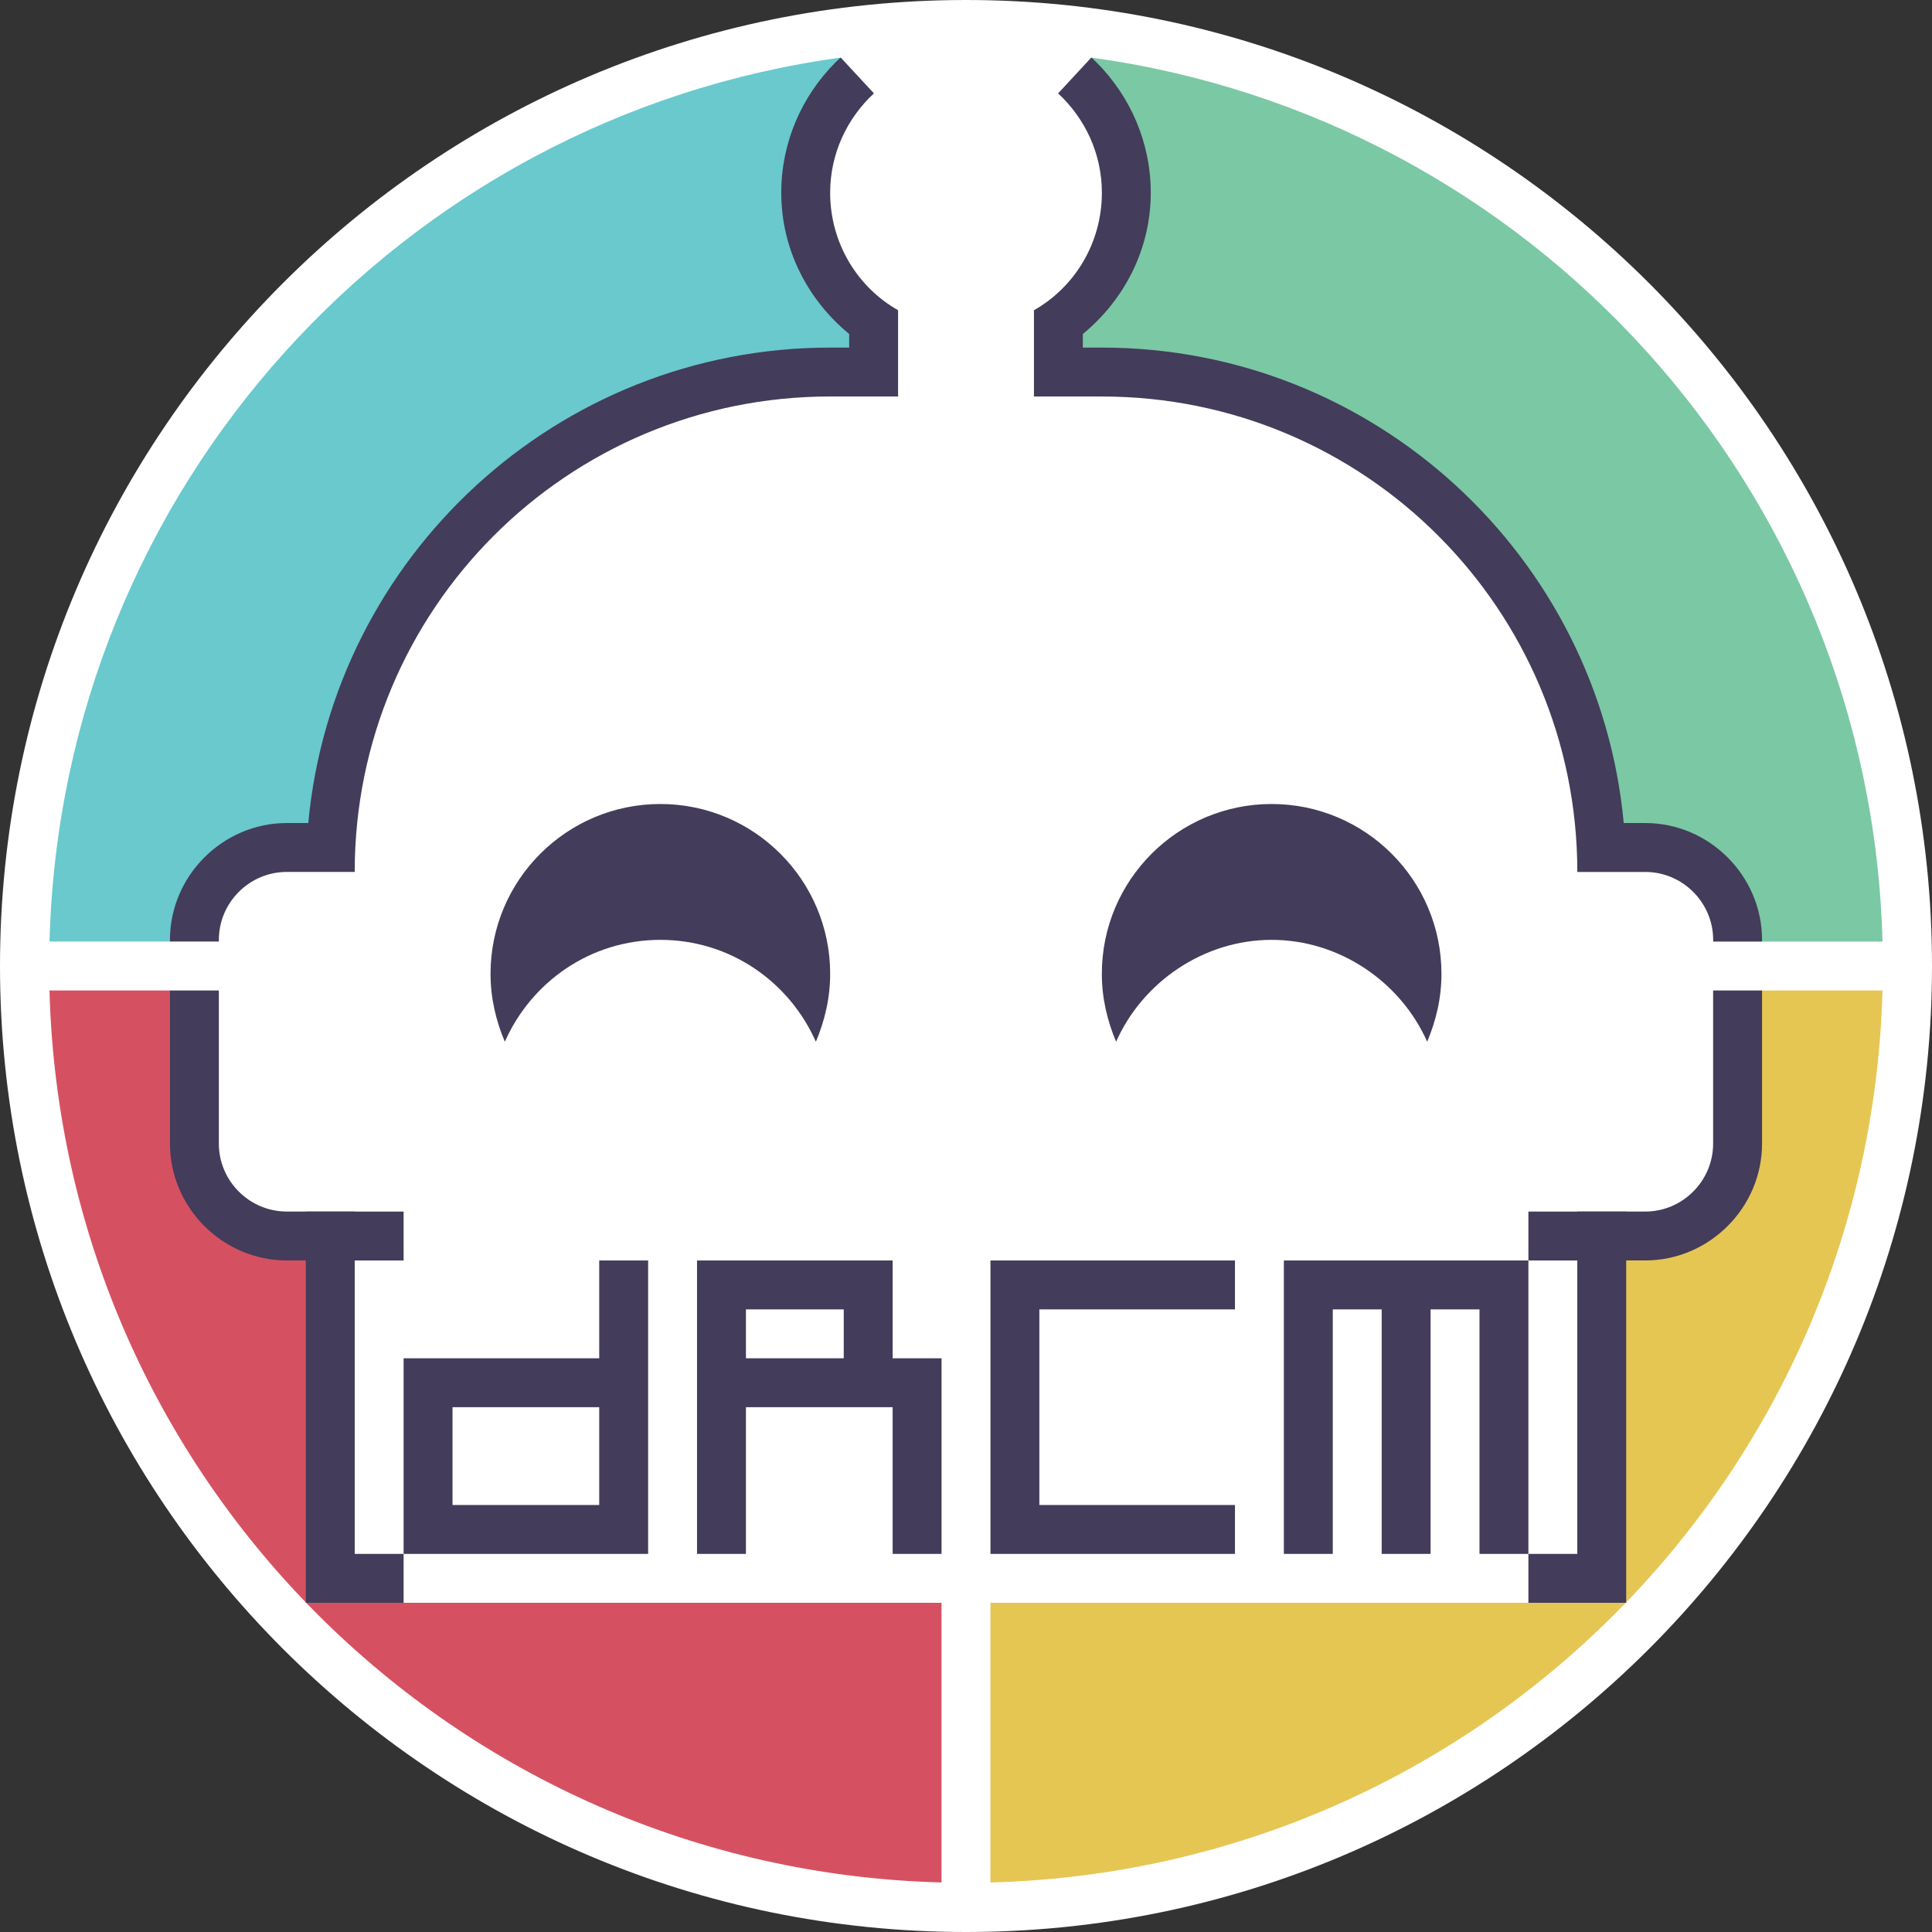 <?xml version="1.0" encoding="UTF-8"?>
<svg width="256" height="256" version="1.1" viewBox="0 0 256 256" xmlns="http://www.w3.org/2000/svg">
  <rect x="0" y="0" width="256" height="256" fill="#333333" stroke="none"/>
  <g id="wheel">
    <path id="wheel-teal" d="m128 1.768a126.23 126.23 0 0 0-126.23 126.23h126.23z" fill="#69c9cd" />
    <path id="wheel-green" d="m128 1.768v126.23h126.23a126.23 126.23 0 0 0-126.23-126.23z" fill="#7bc8a4" />
    <path id="wheel-yellow" d="m128 128v126.23a126.23 126.23 0 0 0 126.23-126.23z" fill="#e6c653" />
    <path id="wheel-red" d="m128 128h-126.23a126.23 126.23 0 0 0 126.23 126.23z" fill="#d55161" />
  </g>
  <g id="stamp">
    <path id="stamp-backdrop" d="m128 1.056c-13.493 0-24.48 11.083-24.48 24.479 0 7.531 3.54 14.229 9 18.721v1.801h-2.519c-36.137 0-65.873 27.708-69.152 63h-2.848c-8.485 0-15.48 6.994-15.48 15.479v27c0 8.485 6.996 15.48 15.48 15.48h180c8.485 0 15.48-6.996 15.48-15.48v-27c0-8.485-6.996-15.479-15.48-15.479h-2.848c-3.279-35.292-33.015-63-69.152-63h-2.519v-1.801c5.46-4.492 9-11.19 9-18.721 0-13.395-10.988-24.479-24.48-24.479z" fill="#433c5a" />
    <path id="stamp-foreground" d="m128 0c-70.654 0-128 57.346-128 128 0 70.654 57.346 128 128 128 70.654 0 128-57.346 128-128 0-70.654-57.346-128-128-128zm-16.592 7.633 4.391 4.738c-3.55 3.294-5.799 7.961-5.799 13.164 0 6.66 3.6 12.51 9 15.57v11.43h-9c-34.83 0-63 28.17-63 63h-9c-4.95 0-9 4.05-9 9v0.225h-22.438c1.574-60.051 46.611-109.18 104.85-117.13zm33.184 0c58.234 7.945 103.27 57.076 104.85 117.13h-22.438v-0.225c0-4.95-4.05-9-9-9h-9c0-34.83-28.17-63-63-63h-9v-11.43c5.4-3.06 9-8.91 9-15.57 0-5.204-2.249-9.87-5.799-13.164l4.391-4.738zm-57.092 98.902c12.42 0 22.5 10.08 22.5 22.5 0 3.24-0.721 6.21-1.891 9-3.51-7.92-11.339-13.5-20.609-13.5-9.27 0-17.099 5.58-20.609 13.5-1.17-2.79-1.891-5.76-1.891-9 0-12.42 10.08-22.5 22.5-22.5zm81 0c12.42 0 22.5 10.08 22.5 22.5 0 3.24-0.721 6.21-1.891 9-3.51-7.92-11.609-13.5-20.609-13.5s-17.099 5.58-20.609 13.5c-1.17-2.79-1.891-5.76-1.891-9 0-12.42 10.08-22.5 22.5-22.5zm-161.94 24.705h22.438v20.295c0 4.95 4.05 9 9 9h9v51.84h77.76v37.062c-64.567-1.692-116.5-53.63-118.2-118.2zm220.44 0h22.438c-1.692 64.567-53.63 116.5-118.2 118.2v-37.062h77.76v-51.84h9c4.95 0 9-4.05 9-9v-20.295z" fill="#fff" />
    <path id="stamp-stamp" d="m40.52 160.54v51.84h12.96v-6.48h-6.48v-38.88h6.48v-6.48h-6.48zm12.96 45.36h32.4v-38.88h-6.48v12.96h-25.92zm149.04-45.36v6.48h6.48v38.88h-6.48v6.48h12.96v-51.84h-6.48zm0 45.36v-38.88h-32.4v38.88h6.48v-32.4h6.48v32.4h6.48v-32.4h6.48v32.4zm-110.16-38.88v38.88h6.48v-19.44h19.44v19.44h6.48v-25.92h-6.48v-12.96zm38.88 0v38.88h32.4v-6.48h-25.92v-25.92h25.92v-6.48h-25.92zm-32.4 6.48h12.96v6.48h-12.96zm-38.88 12.96h19.44v12.96h-19.44z" fill="#433c5a" />
  </g>
</svg>

